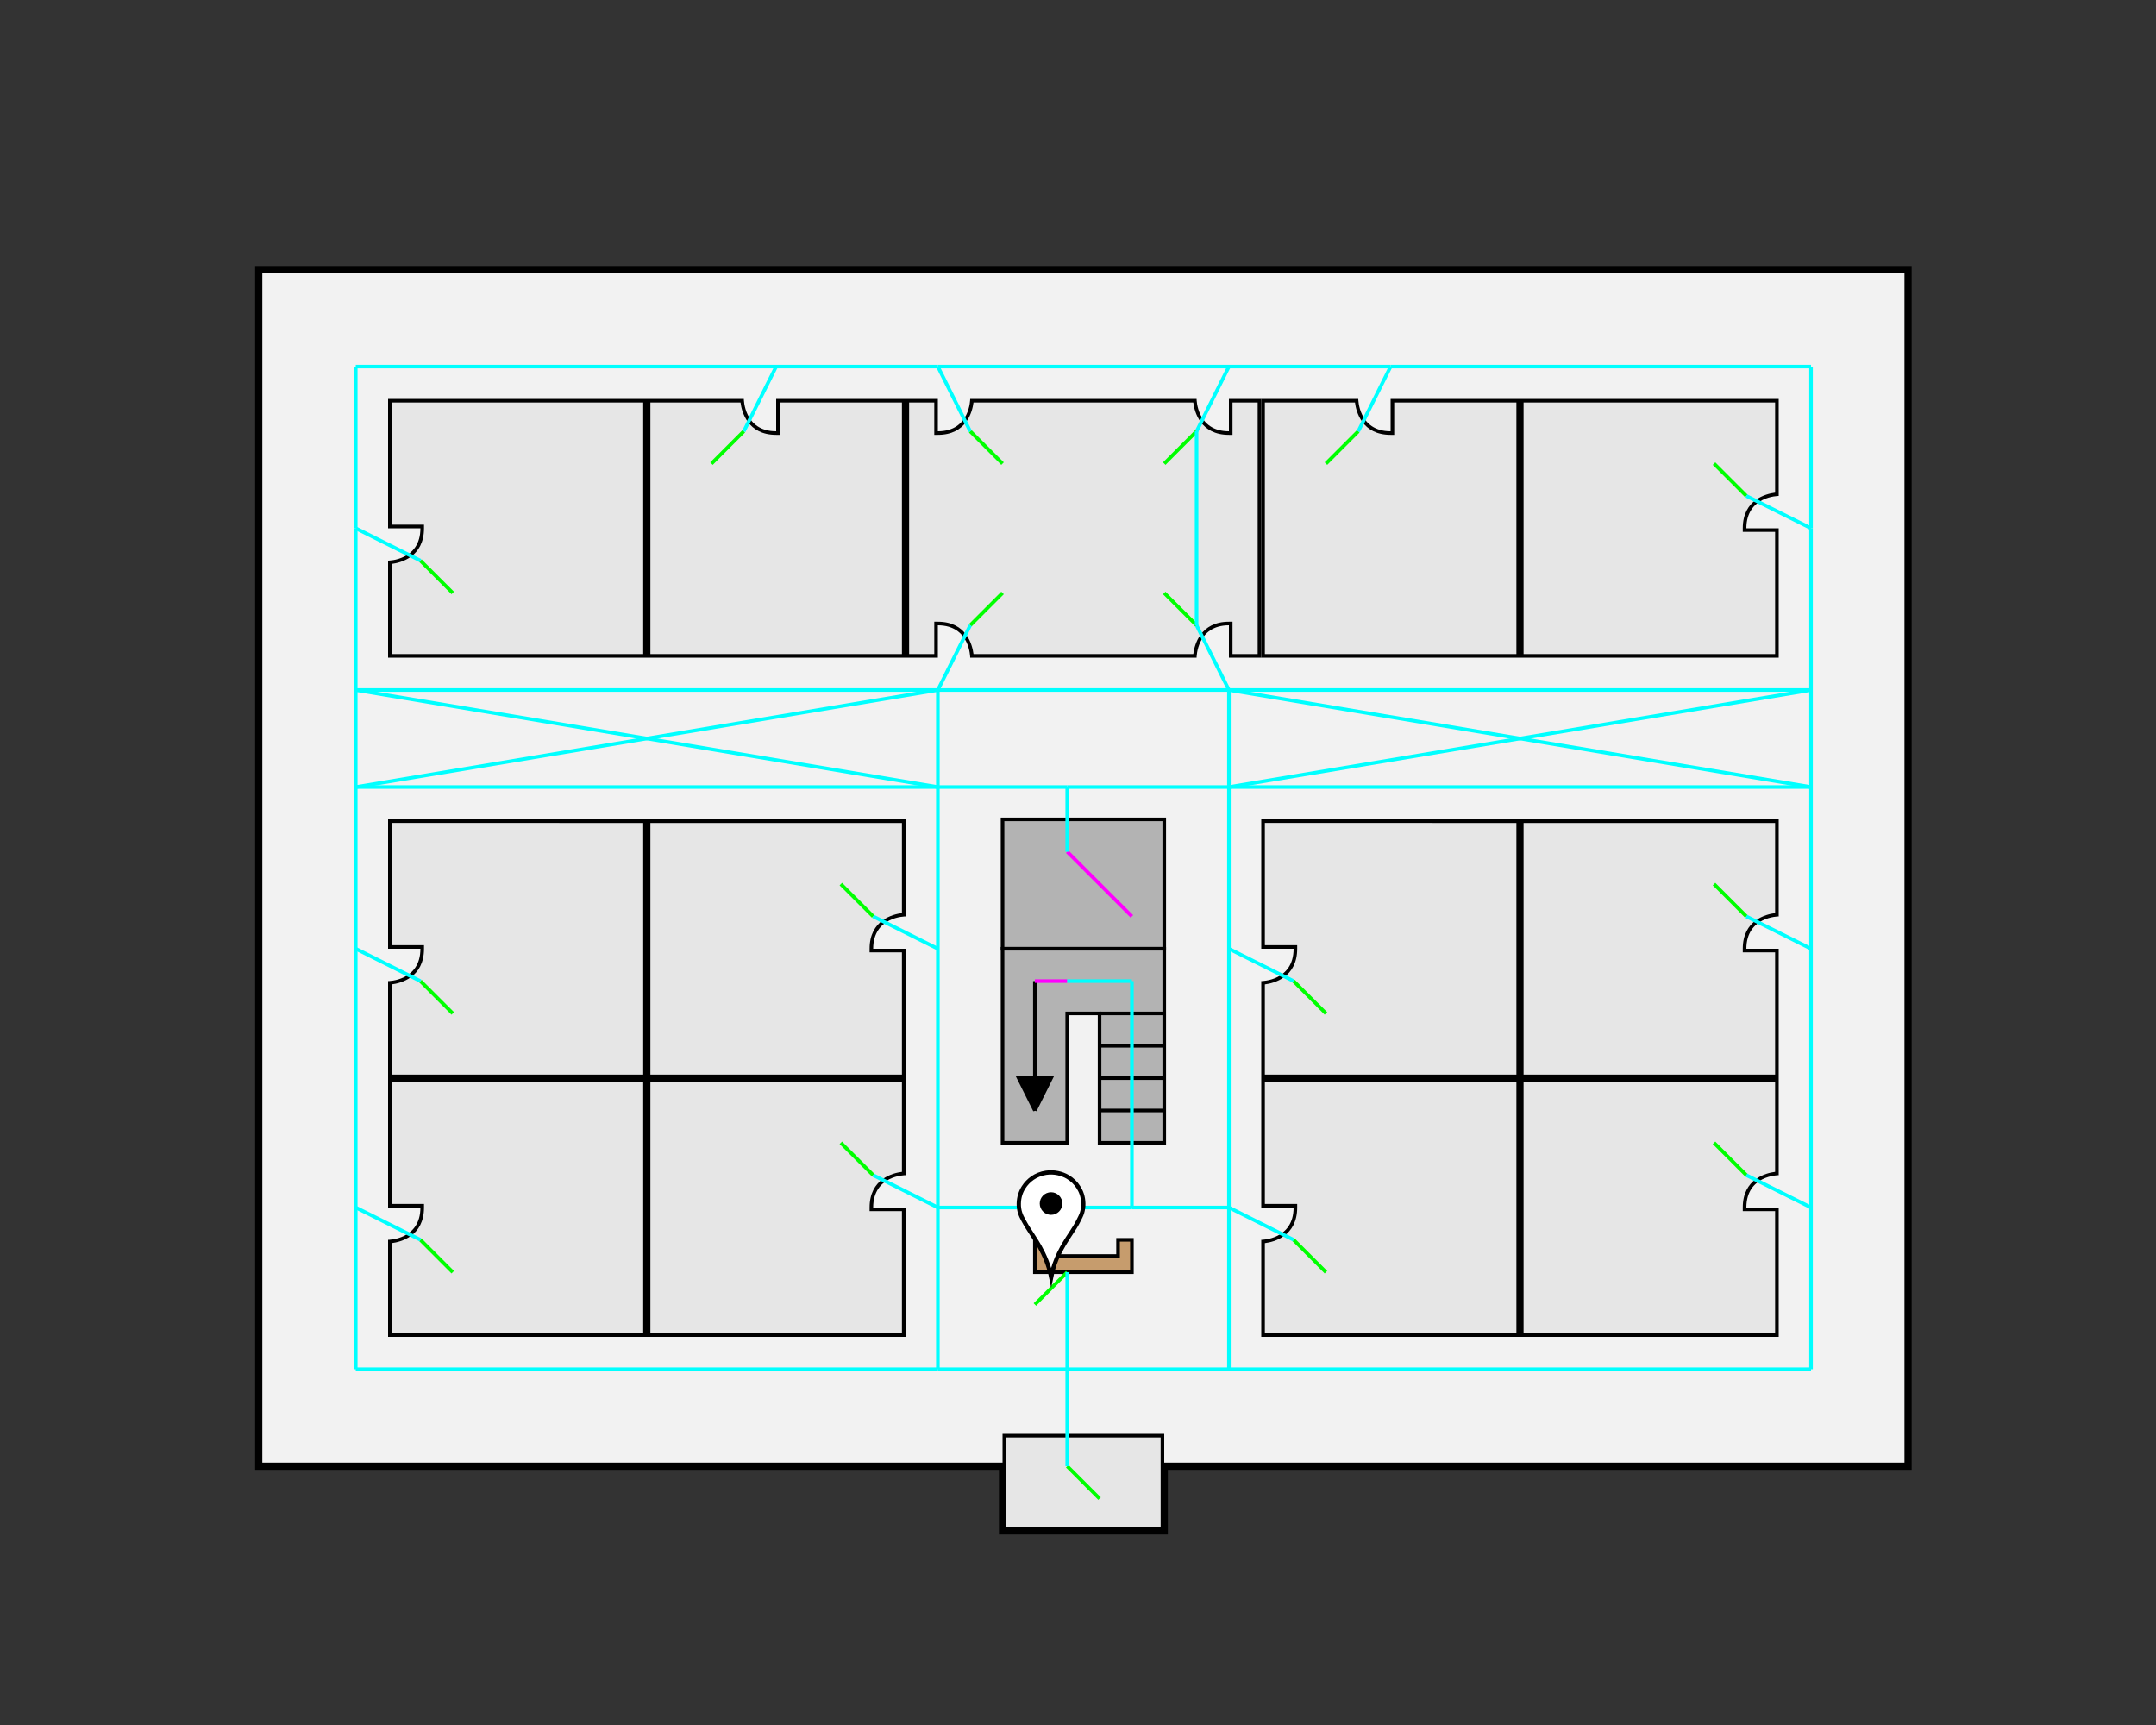 <svg version="1.1" xmlns="http://www.w3.org/2000/svg" xmlns:xlink="http://www.w3.org/1999/xlink" x="0px" y="0px" width="100%" height="100%" viewBox="0 0 600 480" enable-background="new 0 0 600 480" xml:space="preserve" preserveAspectRatio="xMinYMin meet" style="pointer-events: none;">
<rect x="0" y="0" width="600" height="480" fill="#333333" stroke="none"/>
<g id="Base" style="pointer-events: none;">
	<polygon id="Circulation" fill="#F2F2F2" stroke="#000000" stroke-width="2" points="72,75 531,75 531,408 324,408 324,426 
		279,426 279,408 72,408 	" style="pointer-events: none;"></polygon>
	<rect id="Elevator" x="279" y="228" fill="#B3B3B3" stroke="#000000" width="45" height="36" style="pointer-events: none;"></rect>
	<polygon id="Reception" fill="#C69C6D" stroke="#000000" points="288,345 291.857,345 291.857,349.5 311.143,349.5 311.143,345 
		315,345 315,354 288,354 	" style="pointer-events: none;"></polygon>
	<g id="Stairs_1_" style="pointer-events: none;">
		<polygon id="Stairs" fill="#B3B3B3" stroke="#000000" points="324,318 306,318 306,282 297,282 297,318 279,318 279,264 324,264 
					" style="pointer-events: none;"></polygon>
		<line fill="none" stroke="#000000" x1="306" y1="309" x2="324" y2="309" style="pointer-events: none;"></line>
		<line fill="none" stroke="#000000" x1="306" y1="300" x2="324" y2="300" style="pointer-events: none;"></line>
		<line fill="none" stroke="#000000" x1="306" y1="291" x2="324" y2="291" style="pointer-events: none;"></line>
		<line fill="none" stroke="#000000" x1="306" y1="282" x2="324" y2="282" style="pointer-events: none;"></line>
		<polyline stroke="#000000" points="288,273 288,309 283.5,300 292.5,300 288,309 		" style="pointer-events: none;"></polyline>
	</g>
</g>
<g id="Rooms" style="pointer-events: none;">
	<a id="lobby" xlink:href="#" style="pointer-events: none;">
		<g style="pointer-events: auto;">
			<rect x="279.5" y="399.5" fill="#E6E6E6" width="44" height="26" style="pointer-events: auto;"></rect>
			<path d="M323,400v25h-43v-25H323 M324,399h-45v27h45V399L324,399z" style="pointer-events: auto;"></path>
		</g>
	</a>
	<a id="R101" xlink:href="#" style="pointer-events: none;">
		<g style="pointer-events: auto;">
			<path fill="#E6E6E6" d="M108.5,371.5v-26.028c1.959-0.17,9-1.346,9-9.472v-0.5h-9v-35h71v71H108.5z" style="pointer-events: auto;"></path>
			<path d="M179,301v70h-70v-25.081c2.533-0.322,9-1.929,9-9.919v-1h-1h-7.875H109v-34H179 M180,300h-72v36c0,0,0,0,9,0c0,9-9,9-9,9
				v27h72V300L180,300z" style="pointer-events: auto;"></path>
		</g>
	</a>
	<a id="R102" xlink:href="#" style="pointer-events: none;">
		<g style="pointer-events: auto;">
			<path fill="#E6E6E6" d="M108.5,299.5v-26.028c1.959-0.17,9-1.346,9-9.472v-0.5h-9v-35h71v71H108.5z" style="pointer-events: auto;"></path>
			<path d="M179,229v70h-70v-25.081c2.533-0.322,9-1.929,9-9.919v-1h-1h-7.875H109v-34H179 M180,228h-72v36c0,0,0,0,9,0c0,9-9,9-9,9
				v27h72V228L180,228z" style="pointer-events: auto;"></path>
		</g>
	</a>
	<a id="R103" xlink:href="#" style="pointer-events: none;">
		<g style="pointer-events: auto;">
			<path fill="#E6E6E6" d="M180.5,299.5v-71h71v26.028c-1.959,0.17-9,1.346-9,9.472v0.5h9v35H180.5z" style="pointer-events: auto;"></path>
			<path d="M251,229v25.081c-2.533,0.322-9,1.929-9,9.919v1h1h7.875H251v34h-70v-70H251 M252,228h-72v72h72v-36c0,0,0,0-9,0
				c0-9,9-9,9-9V228L252,228z" style="pointer-events: auto;"></path>
		</g>
	</a>
	<a id="R104" xlink:href="#" style="pointer-events: none;">
		<g style="pointer-events: auto;">
			<path fill="#E6E6E6" d="M180.5,371.5v-71h71v26.028c-1.959,0.17-9,1.346-9,9.472v0.5h9v35H180.5z" style="pointer-events: auto;"></path>
			<path d="M251,301v25.081c-2.533,0.322-9,1.929-9,9.919v1h1h7.875H251v34h-70v-70H251 M252,300h-72v72h72v-36c0,0,0,0-9,0
				c0-9,9-9,9-9V300L252,300z" style="pointer-events: auto;"></path>
		</g>
	</a>
	<a id="R111" xlink:href="#" style="pointer-events: none;">
		<g style="pointer-events: auto;">
			<path fill="#E6E6E6" d="M351.5,371.5v-26.028c1.959-0.17,9-1.346,9-9.472v-0.5h-9v-35h71v71H351.5z" style="pointer-events: auto;"></path>
			<path d="M422,301v70h-70v-25.081c2.533-0.322,9-1.929,9-9.919v-1h-1h-7.875H352v-34H422 M423,300h-72v36c0,0,0,0,9,0c0,9-9,9-9,9
				v27h72V300L423,300z" style="pointer-events: auto;"></path>
		</g>
	</a>
	<a id="R112" xlink:href="#" style="pointer-events: none;">
		<g style="pointer-events: auto;">
			<path fill="#E6E6E6" d="M351.5,299.5v-26.028c1.959-0.17,9-1.346,9-9.472v-0.5h-9v-35h71v71H351.5z" style="pointer-events: auto;"></path>
			<path d="M422,229v70h-70v-25.081c2.533-0.322,9-1.929,9-9.919v-1h-1h-7.875H352v-34H422 M423,228h-72v36c0,0,0,0,9,0c0,9-9,9-9,9
				v27h72V228L423,228z" style="pointer-events: auto;"></path>
		</g>
	</a>
	<a id="R113" xlink:href="#" style="pointer-events: none;">
		<g style="pointer-events: auto;">
			<path fill="#E6E6E6" d="M423.5,299.5v-71h71v26.028c-1.959,0.17-9,1.346-9,9.472v0.5h9v35H423.5z" style="pointer-events: auto;"></path>
			<path d="M494,229v25.081c-2.533,0.322-9,1.929-9,9.919v1h1h7.875H494v34h-70v-70H494 M495,228h-72v72h72v-36c0,0,0,0-9,0
				c0-9,9-9,9-9V228L495,228z" style="pointer-events: auto;"></path>
		</g>
	</a>
	<a id="R114" xlink:href="#" style="pointer-events: none;">
		<g style="pointer-events: auto;">
			<path fill="#E6E6E6" d="M423.5,371.5v-71h71v26.028c-1.959,0.17-9,1.346-9,9.472v0.5h9v35H423.5z" style="pointer-events: auto;"></path>
			<path d="M494,301v25.081c-2.533,0.322-9,1.929-9,9.919v1h1h7.875H494v34h-70v-70H494 M495,300h-72v72h72v-36c0,0,0,0-9,0
				c0-9,9-9,9-9V300L495,300z" style="pointer-events: auto;"></path>
		</g>
	</a>
	<a id="R121" xlink:href="#" style="pointer-events: none;">
		<g style="pointer-events: auto;">
			<path fill="#E6E6E6" d="M108.5,182.5v-26.028c1.959-0.169,9-1.346,9-9.472v-0.5h-9v-35h71v71H108.5z" style="pointer-events: auto;"></path>
			<path d="M179,112v70h-70v-25.081c2.533-0.323,9-1.93,9-9.919v-1h-1h-7.875H109v-34H179 M180,111h-72v36c0,0,0,0,9,0c0,9-9,9-9,9
				v27h72V111L180,111z" style="pointer-events: auto;"></path>
		</g>
	</a>
	<a id="R122" xlink:href="#" style="pointer-events: none;">
		<g style="pointer-events: auto;">
			<path fill="#E6E6E6" d="M180.5,182.5v-71h26.028c0.169,1.959,1.346,9,9.472,9h0.5v-9h35v71H180.5z" style="pointer-events: auto;"></path>
			<path d="M251,112v70h-70v-70h25.081c0.323,2.533,1.93,9,9.919,9h1v-1v-7.875V112H251 M252,111h-36c0,0,0,0,0,9c-9,0-9-9-9-9h-27
				v72h72V111L252,111z" style="pointer-events: auto;"></path>
		</g>
	</a>
	<a id="R123" xlink:href="#" style="pointer-events: none;">
		<g style="pointer-events: auto;">
			<path fill="#E6E6E6" d="M342.5,182.5v-9H342c-8.126,0-9.302,7.041-9.472,9h-62.057c-0.169-1.959-1.346-9-9.472-9h-0.5v9h-8v-71h8
				v9h0.5c8.125,0,9.302-7.041,9.472-9h62.057c0.17,1.959,1.346,9,9.472,9h0.5v-9h8v71H342.5z" style="pointer-events: auto;"></path>
			<path d="M350,112v70h-7v-0.125V174v-1h-1c-7.99,0-9.597,6.467-9.919,9h-61.162c-0.323-2.533-1.93-9-9.919-9h-1v1v7.875V182h-7
				v-70h7v0.125V120v1h1c7.99,0,9.597-6.467,9.919-9h61.162c0.322,2.533,1.929,9,9.919,9h1v-1v-7.875V112H350 M351,111h-9
				c0,0,0,0,0,9c-9,0-9-9-9-9h-63c0,0,0,9-9,9c0-9,0-9,0-9h-9v72h9c0,0,0,0,0-9c9,0,9,9,9,9h63c0,0,0-9,9-9c0,9,0,9,0,9h9V111
				L351,111z" style="pointer-events: auto;"></path>
		</g>
	</a>
	<a id="R124" xlink:href="#" style="pointer-events: none;">
		<g style="pointer-events: auto;">
			<path fill="#E6E6E6" d="M351.5,182.5v-71h26.028c0.17,1.959,1.346,9,9.472,9h0.5v-9h35v71H351.5z" style="pointer-events: auto;"></path>
			<path d="M422,112v70h-70v-70h25.081c0.322,2.533,1.929,9,9.919,9h1v-1v-7.875V112H422 M423,111h-36c0,0,0,0,0,9c-9,0-9-9-9-9h-27
				v72h72V111L423,111z" style="pointer-events: auto;"></path>
		</g>
	</a>
	<a id="R125" xlink:href="#" style="pointer-events: none;">
		<g style="pointer-events: auto;">
			<path fill="#E6E6E6" d="M423.5,182.5v-71h71v26.028c-1.959,0.169-9,1.346-9,9.472v0.5h9v35H423.5z" style="pointer-events: auto;"></path>
			<path d="M494,112v25.081c-2.533,0.323-9,1.93-9,9.919v1h1h7.875H494v34h-70v-70H494 M495,111h-72v72h72v-36c0,0,0,0-9,0
				c0-9,9-9,9-9V111L495,111z" style="pointer-events: auto;"></path>
		</g>
	</a>
</g>
<g id="Portals" style="pointer-events: none;">
	<line id="Elev.1.floor2" fill="none" stroke="#FF00FF" x1="297" y1="237" x2="315" y2="255" stroke-opacity="1" style="pointer-events: none;"></line>
	<line id="Stair.1.floor2" fill="none" stroke="#FF00FF" x1="297" y1="273" x2="288" y2="273" stroke-opacity="1" style="pointer-events: none;"></line>
</g>
<g id="Doors" style="pointer-events: none;">
	<line id="lobby" fill="none" stroke="#00FF00" x1="297" y1="408" x2="306" y2="417" stroke-opacity="1" style="pointer-events: none;"></line>
	<line id="R121" fill="none" stroke="#00FF00" x1="117" y1="156" x2="126" y2="165" stroke-opacity="1" style="pointer-events: none;"></line>
	<line id="R122" fill="none" stroke="#00FF00" x1="207" y1="120" x2="198" y2="129" stroke-opacity="1" style="pointer-events: none;"></line>
	<line id="R123" fill="none" stroke="#00FF00" x1="270" y1="120" x2="279" y2="129" stroke-opacity="1" style="pointer-events: none;"></line>
	<line id="R123" fill="none" stroke="#00FF00" x1="270" y1="174" x2="279" y2="165" stroke-opacity="1" style="pointer-events: none;"></line>
	<line id="R123" fill="none" stroke="#00FF00" x1="333" y1="120" x2="324" y2="129" stroke-opacity="1" style="pointer-events: none;"></line>
	<line id="R123" fill="none" stroke="#00FF00" x1="333" y1="174" x2="324" y2="165" stroke-opacity="1" style="pointer-events: none;"></line>
	<line id="R104" fill="none" stroke="#00FF00" x1="243" y1="327" x2="234" y2="318" stroke-opacity="1" style="pointer-events: none;"></line>
	<line id="R103" fill="none" stroke="#00FF00" x1="243" y1="255" x2="234" y2="246" stroke-opacity="1" style="pointer-events: none;"></line>
	<line id="R112" fill="none" stroke="#00FF00" x1="360" y1="273" x2="369" y2="282" stroke-opacity="1" style="pointer-events: none;"></line>
	<line id="R111" fill="none" stroke="#00FF00" x1="360" y1="345" x2="369" y2="354" stroke-opacity="1" style="pointer-events: none;"></line>
	<line id="R102" fill="none" stroke="#00FF00" x1="117" y1="273" x2="126" y2="282" stroke-opacity="1" style="pointer-events: none;"></line>
	<line id="R101" fill="none" stroke="#00FF00" x1="117" y1="345" x2="126" y2="354" stroke-opacity="1" style="pointer-events: none;"></line>
	<line id="R113" fill="none" stroke="#00FF00" x1="486" y1="255" x2="477" y2="246" stroke-opacity="1" style="pointer-events: none;"></line>
	<line id="R114" fill="none" stroke="#00FF00" x1="486" y1="327" x2="477" y2="318" stroke-opacity="1" style="pointer-events: none;"></line>
	<line id="R125" fill="none" stroke="#00FF00" x1="486" y1="138" x2="477" y2="129" stroke-opacity="1" style="pointer-events: none;"></line>
	<line id="R124" fill="none" stroke="#00FF00" x1="378" y1="120" x2="369" y2="129" stroke-opacity="1" style="pointer-events: none;"></line>
	<line id="lcd.1" fill="none" stroke="#00FF00" x1="297" y1="354" x2="288" y2="363" stroke-opacity="1" style="pointer-events: none;"></line>
</g>
<g id="Paths" style="pointer-events: none;">
	<line fill="none" stroke="#00FFFF" x1="297" y1="273" x2="315" y2="273" stroke-opacity="1" style="pointer-events: none;"></line>
	<line fill="none" stroke="#00FFFF" x1="342" y1="264" x2="342" y2="336" stroke-opacity="1" style="pointer-events: none;"></line>
	<line fill="none" stroke="#00FFFF" x1="261" y1="336" x2="261" y2="264" stroke-opacity="1" style="pointer-events: none;"></line>
	<line fill="none" stroke="#00FFFF" x1="261" y1="264" x2="243" y2="255" stroke-opacity="1" style="pointer-events: none;"></line>
	<line fill="none" stroke="#00FFFF" x1="297" y1="408" x2="297" y2="381" stroke-opacity="1" style="pointer-events: none;"></line>
	<line fill="none" stroke="#00FFFF" x1="297" y1="381" x2="261" y2="381" stroke-opacity="1" style="pointer-events: none;"></line>
	<line fill="none" stroke="#00FFFF" x1="99" y1="336" x2="99" y2="381" stroke-opacity="1" style="pointer-events: none;"></line>
	<line fill="none" stroke="#00FFFF" x1="99" y1="381" x2="261" y2="381" stroke-opacity="1" style="pointer-events: none;"></line>
	<line fill="none" stroke="#00FFFF" x1="261" y1="381" x2="261" y2="336" stroke-opacity="1" style="pointer-events: none;"></line>
	<line fill="none" stroke="#00FFFF" x1="297" y1="354" x2="297" y2="381" stroke-opacity="1" style="pointer-events: none;"></line>
	<line fill="none" stroke="#00FFFF" x1="333" y1="174" x2="333" y2="120" stroke-opacity="1" style="pointer-events: none;"></line>
	<line fill="none" stroke="#00FFFF" x1="333" y1="120" x2="342" y2="102" stroke-opacity="1" style="pointer-events: none;"></line>
	<line fill="none" stroke="#00FFFF" x1="261" y1="336" x2="243" y2="327" stroke-opacity="1" style="pointer-events: none;"></line>
	<line fill="none" stroke="#00FFFF" x1="342" y1="336" x2="360" y2="345" stroke-opacity="1" style="pointer-events: none;"></line>
	<line fill="none" stroke="#00FFFF" x1="342" y1="264" x2="360" y2="273" stroke-opacity="1" style="pointer-events: none;"></line>
	<line fill="none" stroke="#00FFFF" x1="342" y1="192" x2="261" y2="192" stroke-opacity="1" style="pointer-events: none;"></line>
	<line fill="none" stroke="#00FFFF" x1="261" y1="192" x2="270" y2="174" stroke-opacity="1" style="pointer-events: none;"></line>
	<line fill="none" stroke="#00FFFF" x1="342" y1="192" x2="333" y2="174" stroke-opacity="1" style="pointer-events: none;"></line>
	<line fill="none" stroke="#00FFFF" x1="297" y1="237" x2="297" y2="219" stroke-opacity="1" style="pointer-events: none;"></line>
	<line fill="none" stroke="#00FFFF" x1="297" y1="219" x2="261" y2="219" stroke-opacity="1" style="pointer-events: none;"></line>
	<line fill="none" stroke="#00FFFF" x1="261" y1="219" x2="261" y2="264" stroke-opacity="1" style="pointer-events: none;"></line>
	<line fill="none" stroke="#00FFFF" x1="297" y1="219" x2="342" y2="219" stroke-opacity="1" style="pointer-events: none;"></line>
	<line fill="none" stroke="#00FFFF" x1="342" y1="219" x2="342" y2="264" stroke-opacity="1" style="pointer-events: none;"></line>
	<line fill="none" stroke="#00FFFF" x1="342" y1="336" x2="315" y2="336" stroke-opacity="1" style="pointer-events: none;"></line>
	<line fill="none" stroke="#00FFFF" x1="261" y1="336" x2="315" y2="336" stroke-opacity="1" style="pointer-events: none;"></line>
	<line fill="none" stroke="#00FFFF" x1="315" y1="273" x2="315" y2="336" stroke-opacity="1" style="pointer-events: none;"></line>
	<line fill="none" stroke="#00FFFF" x1="261" y1="192" x2="261" y2="219" stroke-opacity="1" style="pointer-events: none;"></line>
	<line fill="none" stroke="#00FFFF" x1="342" y1="192" x2="342" y2="219" stroke-opacity="1" style="pointer-events: none;"></line>
	<line fill="none" stroke="#00FFFF" x1="99" y1="264" x2="99" y2="336" stroke-opacity="1" style="pointer-events: none;"></line>
	<line fill="none" stroke="#00FFFF" x1="99" y1="336" x2="117" y2="345" stroke-opacity="1" style="pointer-events: none;"></line>
	<line fill="none" stroke="#00FFFF" x1="99" y1="264" x2="117" y2="273" stroke-opacity="1" style="pointer-events: none;"></line>
	<line fill="none" stroke="#00FFFF" x1="99" y1="147" x2="99" y2="192" stroke-opacity="1" style="pointer-events: none;"></line>
	<line fill="none" stroke="#00FFFF" x1="99" y1="147" x2="117" y2="156" stroke-opacity="1" style="pointer-events: none;"></line>
	<line fill="none" stroke="#00FFFF" x1="99" y1="192" x2="261" y2="219" stroke-opacity="1" style="pointer-events: none;"></line>
	<line fill="none" stroke="#00FFFF" x1="99" y1="264" x2="99" y2="219" stroke-opacity="1" style="pointer-events: none;"></line>
	<line fill="none" stroke="#00FFFF" x1="99" y1="219" x2="261" y2="192" stroke-opacity="1" style="pointer-events: none;"></line>
	<line fill="none" stroke="#00FFFF" x1="99" y1="192" x2="99" y2="219" stroke-opacity="1" style="pointer-events: none;"></line>
	<line fill="none" stroke="#00FFFF" x1="342" y1="102" x2="261" y2="102" stroke-opacity="1" style="pointer-events: none;"></line>
	<line fill="none" stroke="#00FFFF" x1="261" y1="102" x2="270" y2="120" stroke-opacity="1" style="pointer-events: none;"></line>
	<line fill="none" stroke="#00FFFF" x1="261" y1="102" x2="216" y2="102" stroke-opacity="1" style="pointer-events: none;"></line>
	<line fill="none" stroke="#00FFFF" x1="216" y1="102" x2="207" y2="120" stroke-opacity="1" style="pointer-events: none;"></line>
	<line fill="none" stroke="#00FFFF" x1="216" y1="102" x2="99" y2="102" stroke-opacity="1" style="pointer-events: none;"></line>
	<line fill="none" stroke="#00FFFF" x1="99" y1="102" x2="99" y2="147" stroke-opacity="1" style="pointer-events: none;"></line>
	<line fill="none" stroke="#00FFFF" x1="261" y1="192" x2="99" y2="192" stroke-opacity="1" style="pointer-events: none;"></line>
	<line fill="none" stroke="#00FFFF" x1="99" y1="219" x2="261" y2="219" stroke-opacity="1" style="pointer-events: none;"></line>
	<line fill="none" stroke="#00FFFF" x1="342" y1="102" x2="387" y2="102" stroke-opacity="1" style="pointer-events: none;"></line>
	<line fill="none" stroke="#00FFFF" x1="387" y1="102" x2="378" y2="120" stroke-opacity="1" style="pointer-events: none;"></line>
	<line fill="none" stroke="#00FFFF" x1="387" y1="102" x2="504" y2="102" stroke-opacity="1" style="pointer-events: none;"></line>
	<line fill="none" stroke="#00FFFF" x1="504" y1="102" x2="504" y2="147" stroke-opacity="1" style="pointer-events: none;"></line>
	<line fill="none" stroke="#00FFFF" x1="504" y1="147" x2="486" y2="138" stroke-opacity="1" style="pointer-events: none;"></line>
	<line fill="none" stroke="#00FFFF" x1="504" y1="147" x2="504" y2="192" stroke-opacity="1" style="pointer-events: none;"></line>
	<line fill="none" stroke="#00FFFF" x1="504" y1="192" x2="342" y2="192" stroke-opacity="1" style="pointer-events: none;"></line>
	<line fill="none" stroke="#00FFFF" x1="342" y1="219" x2="504" y2="219" stroke-opacity="1" style="pointer-events: none;"></line>
	<line fill="none" stroke="#00FFFF" x1="504" y1="219" x2="504" y2="192" stroke-opacity="1" style="pointer-events: none;"></line>
	<line fill="none" stroke="#00FFFF" x1="504" y1="219" x2="342" y2="192" stroke-opacity="1" style="pointer-events: none;"></line>
	<line fill="none" stroke="#00FFFF" x1="342" y1="219" x2="504" y2="192" stroke-opacity="1" style="pointer-events: none;"></line>
	<line fill="none" stroke="#00FFFF" x1="504" y1="219" x2="504" y2="264" stroke-opacity="1" style="pointer-events: none;"></line>
	<line fill="none" stroke="#00FFFF" x1="504" y1="264" x2="486" y2="255" stroke-opacity="1" style="pointer-events: none;"></line>
	<line fill="none" stroke="#00FFFF" x1="504" y1="264" x2="504" y2="336" stroke-opacity="1" style="pointer-events: none;"></line>
	<line fill="none" stroke="#00FFFF" x1="504" y1="336" x2="486" y2="327" stroke-opacity="1" style="pointer-events: none;"></line>
	<line fill="none" stroke="#00FFFF" x1="504" y1="336" x2="504" y2="381" stroke-opacity="1" style="pointer-events: none;"></line>
	<line fill="none" stroke="#00FFFF" x1="504" y1="381" x2="342" y2="381" stroke-opacity="1" style="pointer-events: none;"></line>
	<line fill="none" stroke="#00FFFF" x1="342" y1="381" x2="342" y2="336" stroke-opacity="1" style="pointer-events: none;"></line>
	<line fill="none" stroke="#00FFFF" x1="342" y1="381" x2="297" y2="381" stroke-opacity="1" style="pointer-events: none;"></line>
</g>
<!-- Code injected by live-server -->
<script style="pointer-events: none;">
	//   &lt;-- For SVG support
	if ('WebSocket' in window) {
		(function () {
			function refreshCSS() {
				var sheets = [].slice.call(document.getElementsByTagName("link"));
				var head = document.getElementsByTagName("head")[0];
				for (var i = 0; i &lt; sheets.length; ++i) {
					var elem = sheets[i];
					var parent = elem.parentElement || head;
					parent.removeChild(elem);
					var rel = elem.rel;
					if (elem.href &amp;&amp; typeof rel != "string" || rel.length == 0 || rel.toLowerCase() == "stylesheet") {
						var url = elem.href.replace(/(&amp;|\?)_cacheOverride=\d+/, '');
						elem.href = url + (url.indexOf('?') &gt;= 0 ? '&amp;' : '?') + '_cacheOverride=' + (new Date().valueOf());
					}
					parent.appendChild(elem);
				}
			}
			var protocol = window.location.protocol === 'http:' ? 'ws://' : 'wss://';
			var address = protocol + window.location.host + window.location.pathname + '/ws';
			var socket = new WebSocket(address);
			socket.onmessage = function (msg) {
				if (msg.data == 'reload') window.location.reload();
				else if (msg.data == 'refreshcss') refreshCSS();
			};
			if (sessionStorage &amp;&amp; !sessionStorage.getItem('IsThisFirstTime_Log_From_LiveServer')) {
				console.log('Live reload enabled.');
				sessionStorage.setItem('IsThisFirstTime_Log_From_LiveServer', true);
			}
		})();
	}
	else {
		console.error('Upgrade your browser. This Browser is NOT supported WebSocket for Live-Reloading.');
	}
	// 
</script><g class="startPin" transform="translate(292.5 355.3) scale(0.32)"><path d="M0.075,0c-2.079-10.207-5.745-18.703-10.186-26.576c-3.295-5.84-7.111-11.23-10.642-16.894c-1.179-1.891-2.196-3.888-3.327-5.85c-2.266-3.924-4.102-8.472-3.984-14.372c0.113-5.766,1.781-10.391,4.186-14.172c3.954-6.219,10.578-11.317,19.465-12.657c7.268-1.095,14.08,0.756,18.911,3.58c3.948,2.31,7.005,5.394,9.329,9.027c2.426,3.793,4.096,8.274,4.236,14.12c0.072,2.995-0.418,5.769-1.109,8.069c-0.699,2.328-1.823,4.274-2.824,6.353c-1.953,4.06-4.4,7.777-6.857,11.498C9.954,-26.789,3.083,-15.486,0.075,0z" fill="#fff" stroke="#000000" stroke-width="3.7" stroke-miterlimit="10"></path><circle cx="0" cy="-63.757" r="9.834"></circle></g>
</svg>